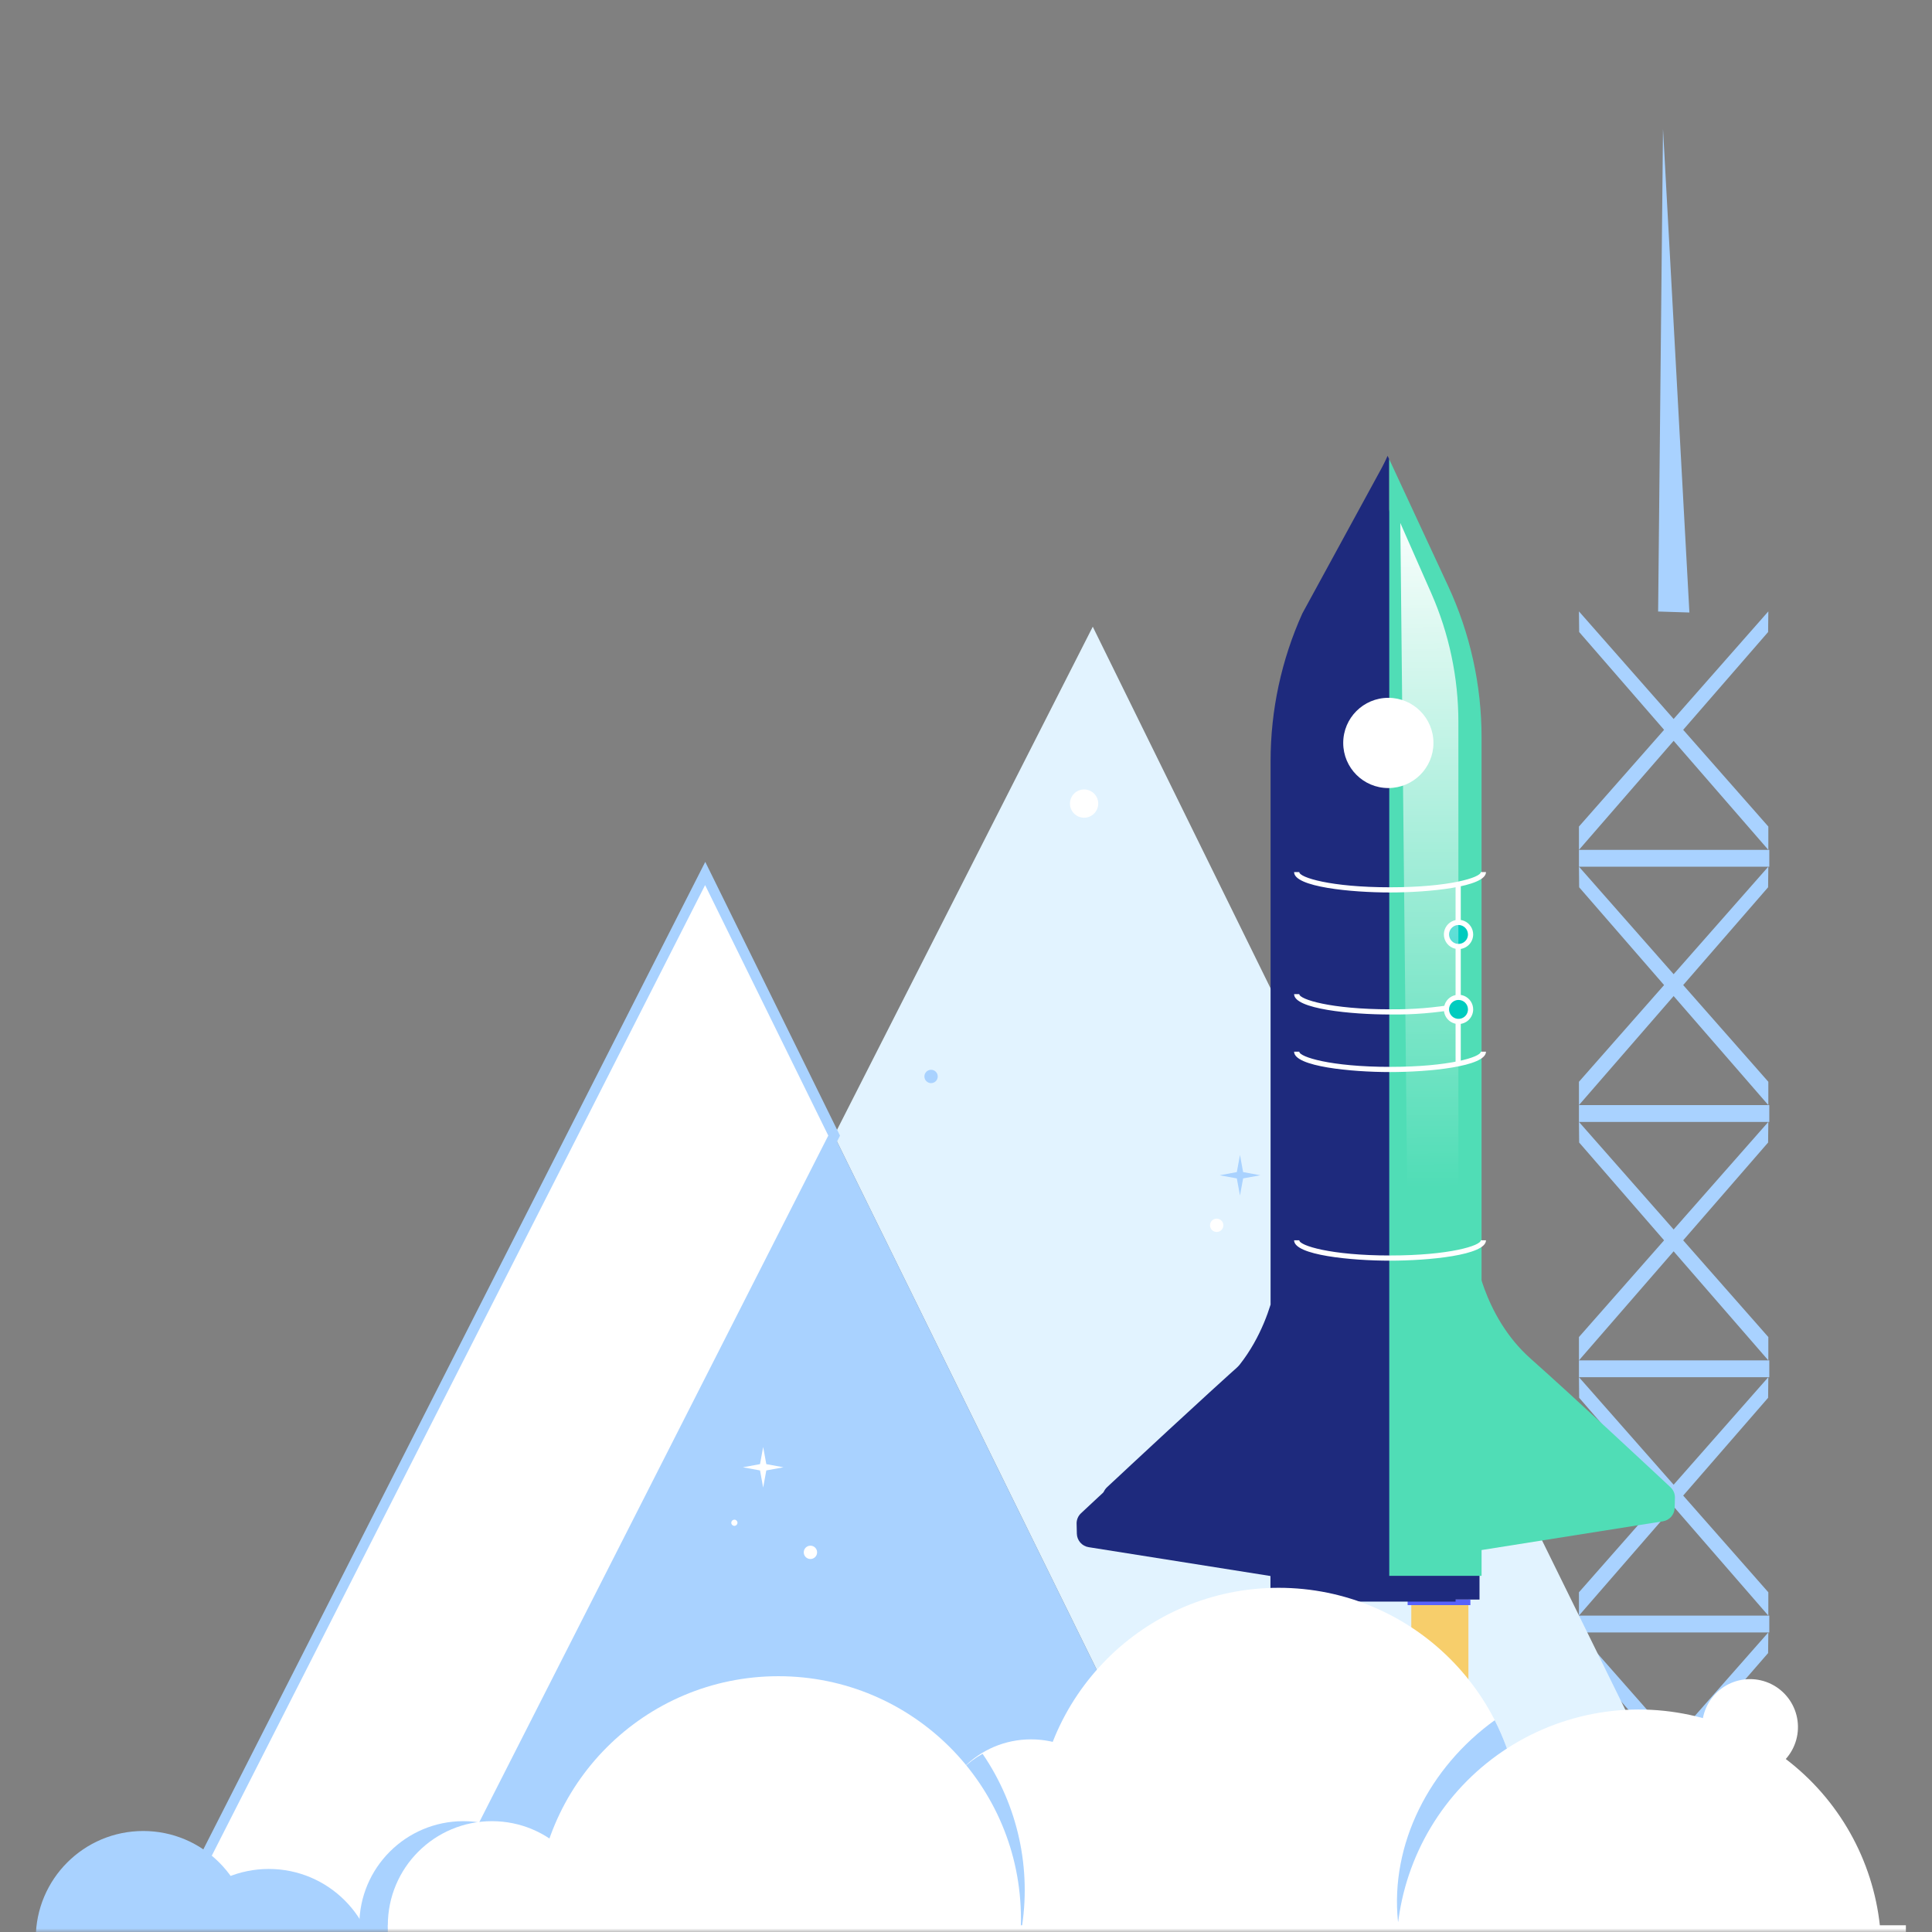 <svg width="270" height="270" viewBox="0 0 270 270" fill="none" xmlns="http://www.w3.org/2000/svg">
<rect x="0" y="0" width="270" height="270" fill="#808080" stroke="none"/>
<mask id="mask0_3162_29990" style="mask-type:alpha" maskUnits="userSpaceOnUse" x="0" y="0" width="270" height="270">
<rect width="270" height="270" fill="#C4C4C4"/>
</mask>
<g mask="url(#mask0_3162_29990)">
<path d="M231.726 85.46L232.408 18L236.096 85.598" fill="#A9D2FF"/>
<path d="M220.659 85.442L247.128 115.512V118.771L220.692 88.328L220.659 85.442Z" fill="#A9D2FF"/>
<path d="M247.128 85.442L220.659 115.512V118.771L247.095 88.328L247.128 85.442Z" fill="#A9D2FF"/>
<path d="M247.262 118.771H220.659V121.123H247.262V118.771Z" fill="#A9D2FF"/>
<path d="M220.659 121.115L247.127 151.18V154.44L220.691 124L220.659 121.115Z" fill="#A9D2FF"/>
<path d="M247.127 121.115L220.659 151.18V154.44L247.094 124L247.127 121.115Z" fill="#A9D2FF"/>
<path d="M247.261 154.441H220.658V156.793H247.261V154.441Z" fill="#A9D2FF"/>
<path d="M220.659 156.786L247.127 186.855V190.115L220.691 159.671L220.659 156.786Z" fill="#A9D2FF"/>
<path d="M247.127 156.786L220.659 186.855V190.115L247.094 159.671L247.127 156.786Z" fill="#A9D2FF"/>
<path d="M247.261 190.115H220.658V192.467H247.261V190.115Z" fill="#A9D2FF"/>
<path d="M220.659 192.459L247.127 222.525V225.784L220.691 195.345L220.659 192.459Z" fill="#A9D2FF"/>
<path d="M247.127 192.459L220.659 222.525V225.784L247.095 195.345L247.127 192.459Z" fill="#A9D2FF"/>
<path d="M247.261 225.785H220.658V228.137H247.261V225.785Z" fill="#A9D2FF"/>
<path d="M220.659 228.133L247.127 258.199V261.459L220.691 231.019L220.659 228.133Z" fill="#A9D2FF"/>
<path d="M247.127 228.133L220.659 258.199V261.459L247.095 231.019L247.127 228.133Z" fill="#A9D2FF"/>
<path d="M247.261 261.459H220.658V263.811H247.261V261.459Z" fill="#A9D2FF"/>
<path d="M247.261 265.546H220.658V267.898H247.261V265.546Z" fill="#A9D2FF"/>
<path d="M116.566 158.702L152.24 88.52L152.716 87.584L241.563 268.272L241.933 269.027H170.814L170.513 268.414L116.566 158.702Z" fill="#E2F3FF"/>
<path d="M98.166 122.829L98.551 122.07L116.565 158.702L60.488 269.027H23.856L98.166 122.829Z" fill="white"/>
<path d="M60.935 269.753H22.673L98.562 120.448L117.393 158.71L60.935 269.753ZM25.04 268.301H60.042L115.753 158.699L98.54 123.693L25.04 268.301Z" fill="#A9D2FF"/>
<path d="M170.512 268.413L170.814 269.027H60.489L116.566 158.702L170.512 268.413Z" fill="#A9D2FF"/>
<path d="M189.755 221.963H181.773V253.996H189.755V221.963Z" fill="#F7CE6B"/>
<path d="M205.213 221.963H197.231V253.996H205.213V221.963Z" fill="#F7CE6B"/>
<path d="M191.043 198.445H181.195V223.541H191.043V198.445Z" fill="#1E2A7D"/>
<path d="M206.764 198.445H196.917V223.541H206.764V198.445Z" fill="#1E2A7D"/>
<path d="M206.089 174.913C206.089 174.913 207.138 183.868 213.901 189.868C219.785 195.088 230.714 205.284 233.458 207.846C233.659 208.035 233.818 208.263 233.924 208.517C234.031 208.771 234.082 209.045 234.075 209.32L234.039 210.725C234.028 211.181 233.857 211.619 233.557 211.962C233.256 212.306 232.845 212.533 232.395 212.605L206.946 216.638L206.089 174.913Z" fill="#50DDB6"/>
<path d="M205.489 223.534H196.719V224.318H205.489V223.534Z" fill="#5762FC"/>
<g style="mix-blend-mode:multiply">
<path d="M203.675 150.604H203.421V126.012C203.498 125.951 203.561 125.875 203.607 125.788C203.652 125.701 203.679 125.606 203.686 125.508H203.421V106.684C203.421 99.367 201.823 92.138 198.738 85.504L193 67.87L193.726 64.24L182.005 85.729C179.079 92.22 177.566 99.259 177.566 106.379V182.322C176.586 185.469 174.589 189.988 170.633 193.498C164.749 198.721 153.816 208.917 151.072 211.48C150.873 211.665 150.715 211.89 150.61 212.14C150.504 212.391 150.452 212.66 150.458 212.932L150.491 214.34C150.503 214.797 150.674 215.235 150.975 215.578C151.276 215.921 151.688 216.149 152.139 216.22L177.547 220.25V223.829V227.157H187.413V223.829H203.421V177.469C203.498 177.408 203.561 177.331 203.607 177.244C203.652 177.157 203.679 177.062 203.686 176.964H203.421V151.105C203.496 151.044 203.557 150.968 203.6 150.882C203.644 150.795 203.67 150.701 203.675 150.604Z" fill="#1E2A7D"/>
</g>
<path d="M182.073 174.913C182.073 174.913 181.024 183.868 174.262 189.868C168.378 195.088 157.449 205.284 154.705 207.846C154.504 208.035 154.345 208.263 154.239 208.517C154.132 208.771 154.081 209.045 154.088 209.32L154.12 210.725C154.132 211.181 154.304 211.619 154.605 211.963C154.906 212.306 155.317 212.533 155.768 212.605L181.217 216.638L182.073 174.913Z" fill="#1E2A7D"/>
<path d="M207.051 103.052C207.052 95.736 205.454 88.507 202.369 81.873L194.129 64.144V220.226H207.051V103.052Z" fill="#50DDB6"/>
<path d="M193.918 63.702L185.635 82.098C182.709 88.589 181.195 95.628 181.195 102.748V220.212H194.118V64.13L193.918 63.702Z" fill="#1E2A7D"/>
<path d="M194.26 149.822C188.87 149.822 180.851 149.063 180.851 146.972H181.577C181.577 147.698 185.933 149.096 194.26 149.096C202.587 149.096 206.943 147.713 206.943 146.972H207.668C207.668 149.063 199.65 149.822 194.26 149.822Z" fill="white"/>
<path d="M194.26 141.778C188.87 141.778 180.851 141.019 180.851 138.928H181.577C181.577 139.654 185.933 141.052 194.26 141.052C197.394 141.086 200.524 140.831 203.61 140.289L203.752 141.015C200.618 141.563 197.441 141.818 194.26 141.778Z" fill="white"/>
<path d="M194.259 124.725C188.869 124.725 180.851 123.967 180.851 121.876H181.577C181.577 122.62 185.932 123.999 194.259 123.999C202.586 123.999 206.942 122.62 206.942 121.876H207.668C207.668 123.956 199.65 124.725 194.259 124.725Z" fill="white"/>
<path d="M194.26 176.181C188.87 176.181 180.851 175.423 180.851 173.332H181.577C181.577 174.058 185.933 175.455 194.26 175.455C202.587 175.455 206.943 174.073 206.943 173.332H207.668C207.668 175.423 199.65 176.181 194.26 176.181Z" fill="white"/>
<path d="M204.145 123.821H203.419V148.715H204.145V123.821Z" fill="white"/>
<path d="M203.832 132.275C204.762 132.275 205.517 131.521 205.517 130.591C205.517 129.661 204.762 128.907 203.832 128.907C202.902 128.907 202.148 129.661 202.148 130.591C202.148 131.521 202.902 132.275 203.832 132.275Z" fill="#00CCBF"/>
<path d="M203.831 132.638C203.426 132.638 203.03 132.518 202.694 132.293C202.357 132.068 202.095 131.748 201.94 131.374C201.785 131 201.744 130.588 201.823 130.191C201.902 129.794 202.097 129.429 202.384 129.143C202.67 128.857 203.035 128.662 203.432 128.583C203.829 128.504 204.24 128.544 204.615 128.699C204.989 128.854 205.308 129.117 205.533 129.453C205.758 129.79 205.878 130.186 205.878 130.591C205.877 131.133 205.661 131.653 205.278 132.037C204.894 132.421 204.374 132.637 203.831 132.638ZM203.831 129.269C203.57 129.269 203.314 129.347 203.097 129.492C202.88 129.637 202.71 129.844 202.61 130.085C202.51 130.326 202.484 130.592 202.535 130.848C202.586 131.105 202.712 131.34 202.897 131.525C203.082 131.71 203.317 131.836 203.573 131.887C203.83 131.938 204.095 131.911 204.337 131.811C204.578 131.711 204.785 131.542 204.93 131.325C205.075 131.107 205.152 130.852 205.152 130.591C205.151 130.241 205.012 129.905 204.764 129.657C204.517 129.41 204.181 129.27 203.831 129.269Z" fill="white"/>
<path d="M203.812 170.727H196.705L195.696 73.085L200.015 82.886C202.52 88.57 203.813 94.714 203.812 100.926V170.727Z" fill="url(#paint0_linear_3162_29990)"/>
<path d="M194.022 110.131C197.505 110.131 200.327 107.309 200.327 103.826C200.327 100.344 197.505 97.522 194.022 97.522C190.54 97.522 187.717 100.344 187.717 103.826C187.717 107.309 190.54 110.131 194.022 110.131Z" fill="white"/>
<path d="M144.088 269.583C151.407 269.583 157.34 263.649 157.34 256.33C157.34 249.011 151.407 243.078 144.088 243.078C136.769 243.078 130.836 249.011 130.836 256.33C130.836 263.649 136.769 269.583 144.088 269.583Z" fill="white"/>
<path d="M130.5 256.66C130.497 259.997 131.754 263.212 134.019 265.662C136.284 268.113 139.391 269.618 142.718 269.876C144.207 261.228 142.27 252.34 137.317 245.096C135.253 246.241 133.532 247.917 132.334 249.95C131.135 251.983 130.502 254.3 130.5 256.66Z" fill="#A9D2FF"/>
<path d="M108.782 302.044C127.502 302.044 142.678 286.868 142.678 268.149C142.678 249.429 127.502 234.253 108.782 234.253C90.063 234.253 74.887 249.429 74.887 268.149C74.887 286.868 90.063 302.044 108.782 302.044Z" fill="white"/>
<path d="M64.762 283.608C72.797 283.608 79.31 277.094 79.31 269.06C79.31 261.025 72.797 254.511 64.762 254.511C56.727 254.511 50.214 261.025 50.214 269.06C50.214 277.094 56.727 283.608 64.762 283.608Z" fill="#A9D2FF"/>
<path d="M68.747 283.608C76.782 283.608 83.295 277.094 83.295 269.06C83.295 261.025 76.782 254.511 68.747 254.511C60.712 254.511 54.199 261.025 54.199 269.06C54.199 277.094 60.712 283.608 68.747 283.608Z" fill="white"/>
<path d="M20.017 285.918C28.31 285.918 35.033 279.195 35.033 270.901C35.033 262.608 28.31 255.885 20.017 255.885C11.723 255.885 5 262.608 5 270.901C5 279.195 11.723 285.918 20.017 285.918Z" fill="#A9D2FF"/>
<path d="M37.563 291.223C45.857 291.223 52.58 284.5 52.58 276.207C52.58 267.914 45.857 261.19 37.563 261.19C29.27 261.19 22.547 267.914 22.547 276.207C22.547 284.5 29.27 291.223 37.563 291.223Z" fill="#A9D2FF"/>
<path d="M178.69 289.688C197.409 289.688 212.585 274.512 212.585 255.793C212.585 237.073 197.409 221.897 178.69 221.897C159.97 221.897 144.794 237.073 144.794 255.793C144.794 274.512 159.97 289.688 178.69 289.688Z" fill="white"/>
<path d="M212.585 255.793C212.591 250.443 211.323 245.169 208.887 240.406C199.812 246.94 194.244 257.677 195.373 268.559L210.037 268.693C211.723 264.601 212.588 260.218 212.585 255.793Z" fill="#A9D2FF"/>
<path d="M262.722 269.15C262.231 264.572 260.81 260.141 258.548 256.131C256.285 252.12 253.228 248.613 249.564 245.825C250.252 245.055 250.753 244.136 251.028 243.14C251.302 242.144 251.343 241.098 251.146 240.084C250.949 239.07 250.521 238.115 249.894 237.294C249.267 236.473 248.459 235.807 247.533 235.35C246.606 234.893 245.587 234.657 244.554 234.659C243.521 234.661 242.502 234.902 241.578 235.363C240.653 235.824 239.848 236.492 239.225 237.316C238.601 238.14 238.177 239.097 237.984 240.112C233.253 238.815 228.296 238.56 223.456 239.367C218.616 240.173 214.009 242.021 209.954 244.782C205.898 247.543 202.491 251.152 199.966 255.36C197.442 259.567 195.862 264.272 195.334 269.15H262.722Z" fill="white"/>
<path d="M151.504 114.277C152.594 114.277 153.479 113.393 153.479 112.302C153.479 111.212 152.594 110.328 151.504 110.328C150.413 110.328 149.529 111.212 149.529 112.302C149.529 113.393 150.413 114.277 151.504 114.277Z" fill="white"/>
<path d="M130.12 151.37C130.635 151.37 131.052 150.952 131.052 150.437C131.052 149.922 130.635 149.504 130.12 149.504C129.604 149.504 129.187 149.922 129.187 150.437C129.187 150.952 129.604 151.37 130.12 151.37Z" fill="#A9D2FF"/>
<path d="M113.259 217.875C113.774 217.875 114.192 217.458 114.192 216.943C114.192 216.427 113.774 216.01 113.259 216.01C112.744 216.01 112.326 216.427 112.326 216.943C112.326 217.458 112.744 217.875 113.259 217.875Z" fill="white"/>
<path d="M102.631 213.24C102.87 213.24 103.063 213.047 103.063 212.808C103.063 212.57 102.87 212.376 102.631 212.376C102.392 212.376 102.199 212.57 102.199 212.808C102.199 213.047 102.392 213.24 102.631 213.24Z" fill="white"/>
<path d="M170.034 172.172C170.549 172.172 170.966 171.755 170.966 171.24C170.966 170.724 170.549 170.307 170.034 170.307C169.518 170.307 169.101 170.724 169.101 171.24C169.101 171.755 169.518 172.172 170.034 172.172Z" fill="white"/>
<path d="M173.289 161.406L173.728 163.802L176.127 164.245L173.728 164.684L173.289 167.08L172.849 164.684L170.454 164.245L172.849 163.802L173.289 161.406Z" fill="#A9D2FF"/>
<path d="M106.653 202.216L107.093 204.616L109.492 205.055L107.093 205.494L106.653 207.893L106.214 205.494L103.815 205.055L106.214 204.616L106.653 202.216Z" fill="white"/>
<path d="M266.351 269.06H54.199V272.911H266.351V269.06Z" fill="white"/>
<path d="M203.83 142.749C204.761 142.749 205.515 141.995 205.515 141.065C205.515 140.135 204.761 139.381 203.83 139.381C202.9 139.381 202.146 140.135 202.146 141.065C202.146 141.995 202.9 142.749 203.83 142.749Z" fill="#00CCBF"/>
<path d="M203.831 143.112C203.426 143.112 203.03 142.992 202.693 142.767C202.357 142.543 202.094 142.223 201.939 141.849C201.784 141.475 201.744 141.063 201.823 140.666C201.902 140.269 202.097 139.904 202.383 139.618C202.669 139.331 203.034 139.136 203.431 139.057C203.828 138.978 204.24 139.019 204.614 139.174C204.988 139.329 205.308 139.591 205.533 139.928C205.758 140.265 205.878 140.66 205.878 141.065C205.877 141.608 205.661 142.128 205.277 142.512C204.893 142.896 204.373 143.112 203.831 143.112ZM203.831 139.744C203.569 139.744 203.314 139.822 203.097 139.967C202.879 140.112 202.71 140.318 202.61 140.56C202.51 140.801 202.484 141.067 202.535 141.323C202.586 141.579 202.712 141.815 202.896 142C203.081 142.184 203.317 142.31 203.573 142.361C203.829 142.412 204.095 142.386 204.336 142.286C204.578 142.186 204.784 142.017 204.929 141.799C205.074 141.582 205.152 141.327 205.152 141.065C205.152 140.715 205.013 140.379 204.765 140.131C204.517 139.883 204.181 139.744 203.831 139.744Z" fill="white"/>
</g>
<defs>
<linearGradient id="paint0_linear_3162_29990" x1="199.667" y1="69.249" x2="200.146" y2="165.925" gradientUnits="userSpaceOnUse">
<stop stop-color="white"/>
<stop offset="1" stop-color="white" stop-opacity="0"/>
</linearGradient>
</defs>
</svg>
